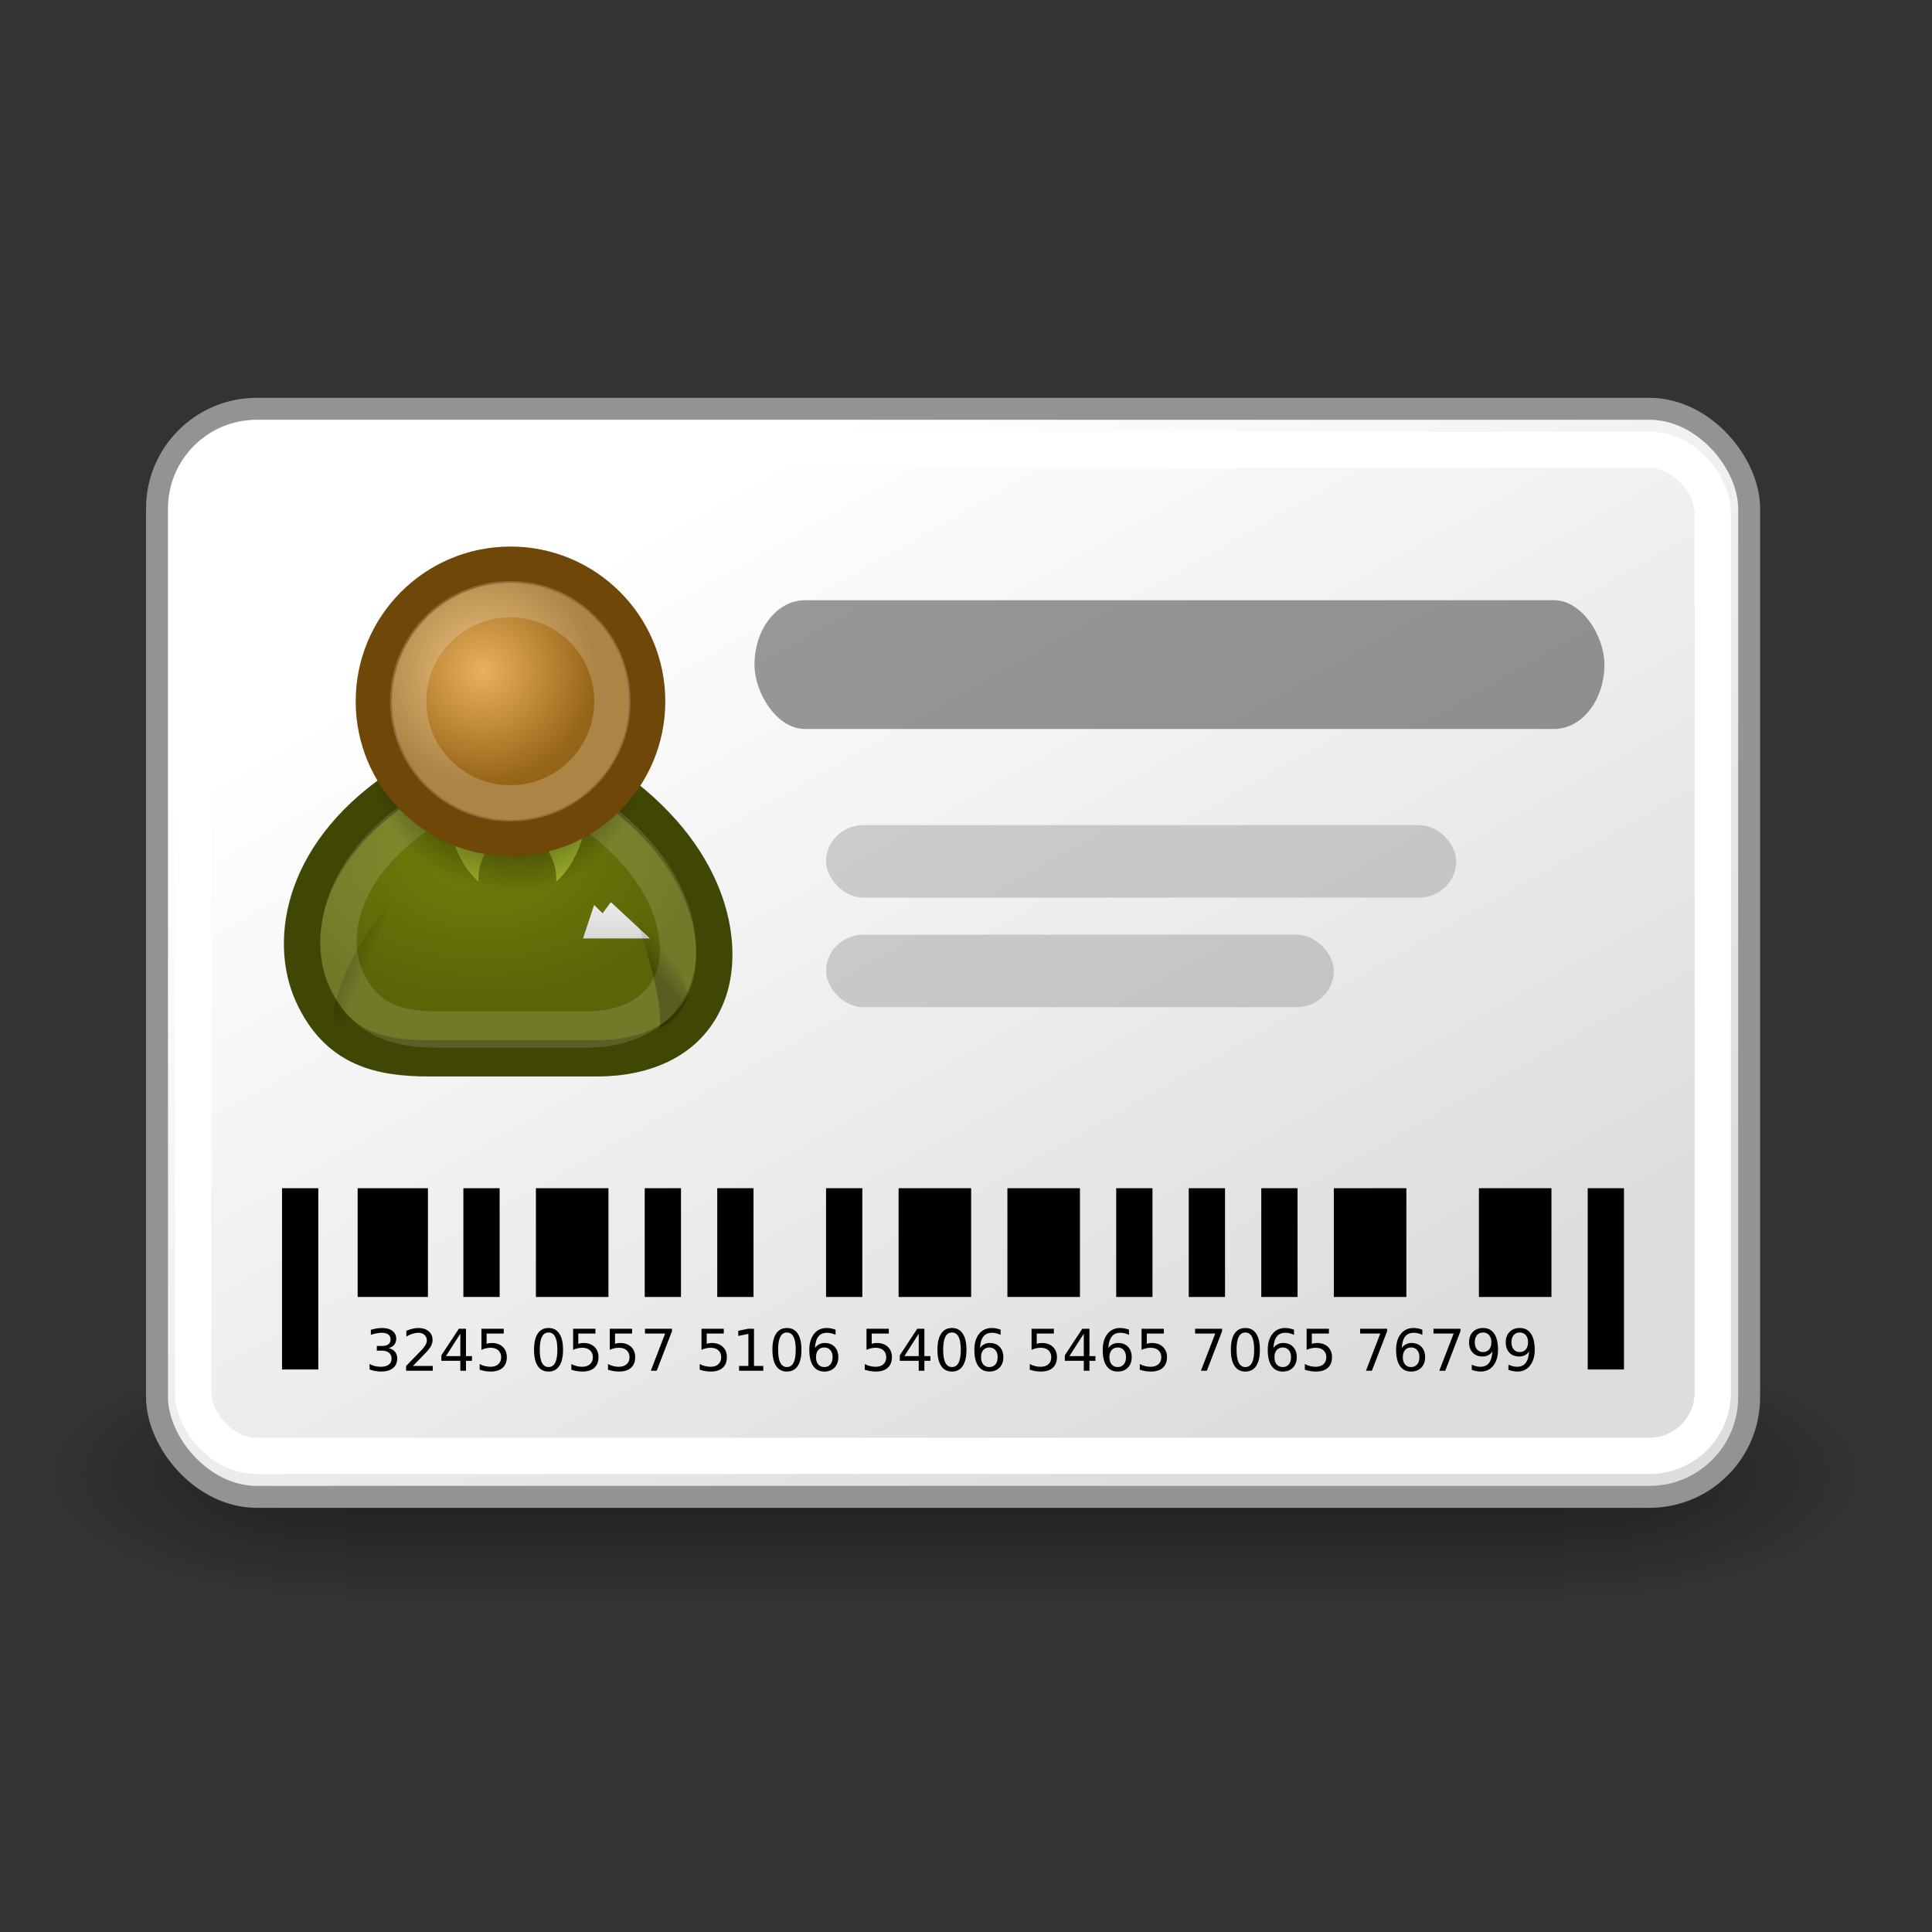 <?xml version="1.0" encoding="UTF-8"?>
<svg xmlns="http://www.w3.org/2000/svg" xmlns:xlink="http://www.w3.org/1999/xlink" contentScriptType="text/ecmascript" width="88" baseProfile="tiny" zoomAndPan="magnify" contentStyleType="text/css" viewBox="0 0 88 88" height="88" preserveAspectRatio="xMidYMid meet" version="1.0">
    <rect x="0" y="0" width="88" height="88" fill="#333333" stroke="none"/>
    <defs>
        <radialGradient gradientTransform="matrix(1,0,0,0.265,-2.302846e-16,28.01)" gradientUnits="userSpaceOnUse" xlink:type="simple" r="18.375" xlink:actuate="onLoad" cx="25.75" cy="38.125" xlink:show="other" fx="25.75" fy="38.125">
            <stop stop-opacity="1" stop-color="#000000" offset="0"/>
            <stop stop-opacity="0" stop-color="#000000" offset="1"/>
        </radialGradient>
        <linearGradient x1="22.687" gradientTransform="matrix(-0.978,0.21,0.21,0.978,61.568,-4.448)" y1="36.39" x2="21.408" gradientUnits="userSpaceOnUse" y2="35.74" xlink:type="simple" xlink:actuate="onLoad" id="linearGradient6958" xlink:show="other">
            <stop stop-opacity="1" stop-color="#000000" offset="0"/>
            <stop stop-opacity="0" stop-color="#000000" offset="1"/>
        </linearGradient>
        <linearGradient x1="20.662" gradientTransform="matrix(0.983,0.182,-0.182,0.983,12.69,-3.155)" y1="35.818" x2="22.627" gradientUnits="userSpaceOnUse" y2="36.218" xlink:type="simple" xlink:actuate="onLoad" id="linearGradient6956" xlink:show="other">
            <stop stop-opacity="1" stop-color="#000000" offset="0"/>
            <stop stop-opacity="0" stop-color="#000000" offset="1"/>
        </linearGradient>
        <linearGradient x1="30.936" gradientTransform="translate(7.344,-0.33)" y1="29.553" x2="30.936" gradientUnits="userSpaceOnUse" y2="35.803" xlink:type="simple" xlink:actuate="onLoad" id="linearGradient6954" xlink:show="other">
            <stop stop-opacity="1" stop-color="#ffffff" offset="0"/>
            <stop stop-opacity="1" stop-color="#c9c9c9" offset="1"/>
        </linearGradient>
        <radialGradient gradientTransform="matrix(0.788,0,0,0.788,6.221,3.618)" id="radialGradient6952" gradientUnits="userSpaceOnUse" xlink:show="other" xlink:type="simple" r="9.162" cx="29.345" fx="29.345" cy="17.064" fy="17.064" xlink:actuate="onLoad">
            <stop stop-opacity="1" stop-color="#e9b15e" offset="0"/>
            <stop stop-opacity="1" stop-color="#966416" offset="1"/>
        </radialGradient>
        <radialGradient gradientUnits="userSpaceOnUse" xlink:type="simple" r="8.662" xlink:actuate="onLoad" cx="31.113" id="radialGradient6950" cy="19.009" xlink:show="other" fx="31.113" fy="19.009">
            <stop stop-opacity="1" stop-color="#000000" offset="0"/>
            <stop stop-opacity="0" stop-color="#000000" offset="1"/>
        </radialGradient>
        <radialGradient gradientTransform="matrix(1,0,0,0.682,19.762,14.904)" id="radialGradient6948" gradientUnits="userSpaceOnUse" xlink:show="other" xlink:type="simple" r="13.565" cx="16.215" fx="16.215" cy="19.836" fy="19.836" xlink:actuate="onLoad">
            <stop stop-opacity="1" stop-color="#727e0a" offset="0"/>
            <stop stop-opacity="1" stop-color="#5b6508" offset="1"/>
        </radialGradient>
        <linearGradient x1="16.25" gradientTransform="matrix(1.108,0,0,1,-1.878,-0.5)" y1="12.25" x2="31.5" gradientUnits="userSpaceOnUse" y2="36.625" xlink:type="simple" xlink:actuate="onLoad" id="linearGradient6738" xlink:show="other">
            <stop stop-opacity="1" stop-color="#ffffff" offset="0"/>
            <stop stop-opacity="1" stop-color="#dddddd" offset="1"/>
        </linearGradient>
        <linearGradient xlink:type="simple" xlink:actuate="onLoad" xlink:show="other">
            <stop stop-opacity="1" stop-color="#ffffff" offset="0"/>
            <stop stop-opacity="1" stop-color="#dddddd" offset="1"/>
        </linearGradient>
        <linearGradient xlink:type="simple" xlink:actuate="onLoad" xlink:show="other">
            <stop stop-opacity="1" stop-color="#000000" offset="0"/>
            <stop stop-opacity="0" stop-color="#000000" offset="1"/>
        </linearGradient>
        <linearGradient xlink:type="simple" xlink:actuate="onLoad" xlink:show="other">
            <stop stop-opacity="1" stop-color="#ffffff" offset="0"/>
            <stop stop-opacity="1" stop-color="#c9c9c9" offset="1"/>
        </linearGradient>
        <linearGradient xlink:type="simple" xlink:actuate="onLoad" xlink:show="other">
            <stop stop-opacity="1" stop-color="#e9b15e" offset="0"/>
            <stop stop-opacity="1" stop-color="#966416" offset="1"/>
        </linearGradient>
        <linearGradient xlink:type="simple" xlink:actuate="onLoad" xlink:show="other">
            <stop stop-opacity="1" stop-color="#000000" offset="0"/>
            <stop stop-opacity="0" stop-color="#000000" offset="1"/>
        </linearGradient>
        <linearGradient xlink:type="simple" xlink:actuate="onLoad" xlink:show="other">
            <stop stop-opacity="1" stop-color="#727e0a" offset="0"/>
            <stop stop-opacity="1" stop-color="#5b6508" offset="1"/>
        </linearGradient>
        <linearGradient xlink:type="simple" xlink:actuate="onLoad" xlink:show="other">
            <stop stop-opacity="1" stop-color="#000000" offset="0"/>
            <stop stop-opacity="0" stop-color="#000000" offset="1"/>
        </linearGradient>
        <linearGradient xlink:type="simple" xlink:actuate="onLoad" xlink:show="other">
            <stop stop-opacity="1" stop-color="#ffffff" offset="0"/>
            <stop stop-opacity="0.891" stop-color="#fff520" offset="0.5"/>
            <stop stop-opacity="0" stop-color="#fff300" offset="1"/>
        </linearGradient>
        <linearGradient x1="302.857" gradientTransform="matrix(2.774,0,0,1.97,-1892.179,-872.885)" y1="366.648" x2="302.857" gradientUnits="userSpaceOnUse" y2="609.505" xlink:type="simple" xlink:actuate="onLoad" id="linearGradient5027" xlink:show="other">
            <stop stop-opacity="0" stop-color="#000000" offset="0"/>
            <stop stop-opacity="1" stop-color="#000000" offset="0.5"/>
            <stop stop-opacity="0" stop-color="#000000" offset="1"/>
        </linearGradient>
        <linearGradient xlink:type="simple" xlink:actuate="onLoad" xlink:show="other">
            <stop stop-opacity="0" stop-color="#000000" offset="0"/>
            <stop stop-opacity="1" stop-color="#000000" offset="0.5"/>
            <stop stop-opacity="0" stop-color="#000000" offset="1"/>
        </linearGradient>
        <radialGradient gradientTransform="matrix(2.774,0,0,1.97,-1891.633,-872.885)" id="radialGradient5029" gradientUnits="userSpaceOnUse" xlink:show="other" xlink:type="simple" r="117.143" cx="605.714" fx="605.714" cy="486.648" fy="486.648" xlink:actuate="onLoad">
            <stop stop-opacity="1" stop-color="#000000" offset="0"/>
            <stop stop-opacity="0" stop-color="#000000" offset="1"/>
        </radialGradient>
        <linearGradient xlink:type="simple" xlink:actuate="onLoad" xlink:show="other">
            <stop stop-opacity="1" stop-color="#000000" offset="0"/>
            <stop stop-opacity="0" stop-color="#000000" offset="1"/>
        </linearGradient>
        <radialGradient gradientTransform="matrix(-2.774,0,0,1.97,112.762,-872.885)" id="radialGradient5031" gradientUnits="userSpaceOnUse" xlink:show="other" xlink:type="simple" r="117.143" cx="605.714" fx="605.714" cy="486.648" fy="486.648" xlink:actuate="onLoad">
            <stop stop-opacity="1" stop-color="#000000" offset="0"/>
            <stop stop-opacity="0" stop-color="#000000" offset="1"/>
        </radialGradient>
    </defs>
    <g transform="matrix(1.652,0,0,1.652,2.934,4.578)">
        <g transform="matrix(2.495993e-2,0,0,1.485743e-2,46.772,36.609)" display="inline">
            <rect fill-opacity="0.402" display="inline" stroke="none" visibility="visible" stroke-linecap="round" width="1339.633" stroke-miterlimit="4" stroke-opacity="1" fill="url(#linearGradient5027)" stroke-dasharray="none" stroke-width="1" color="#000000" height="478.357" x="-1559.252" stroke-linejoin="miter" y="-150.697" stroke-dashoffset="0" fill-rule="nonzero"/>
            <path fill-opacity="0.402" display="inline" stroke="none" d="M -219.619 -150.68 C -219.619 -150.68 -219.619 327.65 -219.619 327.65 C -76.745 328.551 125.781 220.481 125.781 88.454 C 125.781 -43.572 -33.655 -150.68 -219.619 -150.68 z " visibility="visible" stroke-linecap="round" stroke-miterlimit="4" stroke-opacity="1" fill="url(#radialGradient5029)" stroke-dasharray="none" stroke-width="1" color="#000000" stroke-linejoin="miter" stroke-dashoffset="0" fill-rule="nonzero"/>
            <path fill-opacity="0.402" display="inline" stroke="none" d="M -1559.252 -150.68 C -1559.252 -150.68 -1559.252 327.65 -1559.252 327.65 C -1702.126 328.551 -1904.652 220.481 -1904.652 88.454 C -1904.652 -43.572 -1745.216 -150.68 -1559.252 -150.68 z " visibility="visible" stroke-linecap="round" stroke-miterlimit="4" stroke-opacity="1" fill="url(#radialGradient5031)" stroke-dasharray="none" stroke-width="1" color="#000000" stroke-linejoin="miter" stroke-dashoffset="0" fill-rule="nonzero"/>
        </g>
        <rect fill-opacity="1" display="inline" stroke="#939393" visibility="visible" stroke-linecap="butt" width="43.898" stroke-miterlimit="4" stroke-opacity="1" fill="url(#linearGradient6738)" stroke-dasharray="none" stroke-width="0.605" color="#000000" height="30" x="2.553" stroke-linejoin="miter" rx="2.75" y="8.5" ry="2.75" stroke-dashoffset="0" fill-rule="evenodd"/>
        <rect fill-opacity="1" display="inline" stroke="#ffffff" visibility="visible" stroke-linecap="butt" width="41.901" stroke-miterlimit="4" stroke-opacity="1" fill="none" stroke-dasharray="none" stroke-width="1" color="#000000" height="27.741" x="3.548" stroke-linejoin="miter" rx="1.75" y="9.629" ry="1.75" stroke-dashoffset="0" fill-rule="evenodd"/>
        <g transform="matrix(0.435,0,0,0.435,-4.122,8.441)">
            <path fill-opacity="1" display="inline" stroke="#404604" d="M 32.623 41.306 L 43.23 41.306 C 46.235 41.306 49.211 40.204 50.301 37.064 C 51.337 34.081 50.478 28.402 43.76 23.805 L 31.209 23.805 C 24.492 28.048 23.652 33.85 25.199 37.241 C 26.774 40.694 29.442 41.306 32.623 41.306 z " visibility="visible" stroke-linecap="round" stroke-miterlimit="4" stroke-opacity="1" fill="url(#radialGradient6948)" stroke-dasharray="none" stroke-width="2.3px" color="#000000" stroke-linejoin="round" stroke-dashoffset="0" fill-rule="evenodd"/>
            <path fill-opacity="1" display="inline" stroke="none" d="M 37.695 26.457 C 37.695 26.457 35.543 28.117 35.729 30.118 C 33.687 28.317 33.629 24.866 33.629 24.866 L 37.695 26.457 z " visibility="visible" stroke-linecap="round" stroke-miterlimit="4" stroke-opacity="1" fill="#9db029" stroke-dasharray="none" stroke-width="1px" color="#000000" stroke-linejoin="round" stroke-dashoffset="0" fill-rule="evenodd"/>
            <path fill-opacity="0.215" display="inline" stroke="#ffffff" d="M 33.211 39.483 L 42.508 39.483 C 44.887 39.483 47.242 38.61 48.106 36.124 C 48.925 33.763 48.02 29.268 42.703 25.629 L 32.317 25.629 C 27 28.988 26.11 33.581 27.334 36.264 C 28.581 38.998 30.692 39.483 33.211 39.483 z " visibility="visible" stroke-linecap="round" stroke-miterlimit="4" stroke-opacity="0.138" fill="none" stroke-dasharray="none" stroke-width="2.3px" color="#000000" stroke-linejoin="round" stroke-dashoffset="0" fill-rule="evenodd"/>
            <path fill-opacity="1" display="inline" stroke="none" d="M 38.673 26.457 C 38.673 26.457 40.824 28.117 40.639 30.118 C 42.68 28.317 42.739 24.866 42.739 24.866 L 38.673 26.457 z " visibility="visible" stroke-linecap="round" stroke-miterlimit="4" stroke-opacity="1" fill="#9db029" stroke-dasharray="none" stroke-width="1px" color="#000000" stroke-linejoin="round" stroke-dashoffset="0" fill-rule="evenodd"/>
            <path fill-opacity="1" display="inline" stroke="none" d="M 39.775 19.009 C 39.775 23.793 35.897 27.671 31.113 27.671 C 26.329 27.671 22.451 23.793 22.451 19.009 C 22.451 14.225 26.329 10.347 31.113 10.347 C 35.897 10.347 39.775 14.225 39.775 19.009 z " visibility="visible" stroke-linecap="round" transform="translate(6.512,3.17)" stroke-miterlimit="4" stroke-opacity="1" fill="url(#radialGradient6950)" stroke-dasharray="none" stroke-width="1px" color="#000000" stroke-linejoin="round" stroke-dashoffset="0" fill-rule="evenodd"/>
            <path fill-opacity="1" display="inline" stroke="#6f4709" d="M 39.775 19.009 C 39.775 23.793 35.897 27.671 31.113 27.671 C 26.329 27.671 22.451 23.793 22.451 19.009 C 22.451 14.225 26.329 10.347 31.113 10.347 C 35.897 10.347 39.775 14.225 39.775 19.009 z " visibility="visible" stroke-linecap="round" transform="translate(6.637,-0.33)" stroke-miterlimit="4" stroke-opacity="1" fill="url(#radialGradient6952)" stroke-dasharray="none" stroke-width="2.3px" color="#000000" stroke-linejoin="round" stroke-dashoffset="0" fill-rule="evenodd"/>
            <path fill-opacity="0.127" display="inline" stroke="#ffffff" d="M 39.775 19.009 C 39.775 23.793 35.897 27.671 31.113 27.671 C 26.329 27.671 22.451 23.793 22.451 19.009 C 22.451 14.225 26.329 10.347 31.113 10.347 C 35.897 10.347 39.775 14.225 39.775 19.009 z " visibility="visible" stroke-linecap="round" transform="matrix(0.747,0,0,0.747,14.497,4.472)" stroke-miterlimit="4" stroke-opacity="0.204" fill="none" stroke-dasharray="none" stroke-width="3.077px" color="#000000" stroke-linejoin="round" stroke-dashoffset="0" fill-rule="evenodd"/>
            <path fill-opacity="1" display="inline" stroke="none" d="M 42.346 33.705 L 46.589 33.705 L 44.114 31.407 L 43.584 32.114 L 43.053 31.584 L 42.346 33.705 z " visibility="visible" stroke-linecap="round" stroke-miterlimit="4" stroke-opacity="1" fill="url(#linearGradient6954)" stroke-dasharray="none" stroke-width="1px" color="#000000" stroke-linejoin="round" stroke-dashoffset="0" fill-rule="evenodd"/>
            <path fill-opacity="0.228" display="inline" stroke="none" d="M 28.31 40.272 C 27.063 39.727 26.504 38.414 26.504 38.414 C 27.346 34.345 30.224 31.368 30.224 31.368 C 30.224 31.368 27.945 37.779 28.31 40.272 z " visibility="visible" stroke-linecap="round" stroke-miterlimit="4" stroke-opacity="1" fill="url(#linearGradient6956)" stroke-dasharray="none" stroke-width="1px" color="#000000" stroke-linejoin="round" stroke-dashoffset="0" fill-rule="evenodd"/>
            <path fill-opacity="0.228" display="inline" stroke="none" d="M 47.216 39.414 C 48.447 38.833 49.02 37.411 49.02 37.411 C 48.061 33.368 45.044 30.569 45.044 30.569 C 45.044 30.569 47.509 36.911 47.216 39.414 z " visibility="visible" stroke-linecap="round" stroke-miterlimit="4" stroke-opacity="1" fill="url(#linearGradient6958)" stroke-dasharray="none" stroke-width="1px" color="#000000" stroke-linejoin="round" stroke-dashoffset="0" fill-rule="evenodd"/>
        </g>
        <rect fill-opacity="0.398" display="inline" stroke="none" visibility="visible" stroke-linecap="butt" width="17.375" stroke-miterlimit="4" stroke-opacity="1" fill="#8d8d8d" stroke-dasharray="none" stroke-width="1" color="#000000" height="2" x="21" stroke-linejoin="miter" rx="1.031" y="19.978" ry="1.031" stroke-dashoffset="0" fill-rule="evenodd"/>
        <rect fill-opacity="0.398" display="inline" stroke="none" visibility="visible" stroke-linecap="butt" width="14" stroke-miterlimit="4" stroke-opacity="1" fill="#8d8d8d" stroke-dasharray="none" stroke-width="1" color="#000000" height="2" x="21" stroke-linejoin="miter" rx="1.031" y="23" ry="1.031" stroke-dashoffset="0" fill-rule="evenodd"/>
        <g fill-opacity="0.485" transform="matrix(1,0,0,0.833,0,5)" stroke-opacity="0.485">
            <rect fill-opacity="1" display="inline" stroke="none" visibility="visible" stroke-linecap="butt" width="1" stroke-miterlimit="4" stroke-opacity="1" fill="#000000" stroke-dasharray="none" stroke-width="1" color="#000000" height="6" x="6" stroke-linejoin="miter" rx="0" y="30" ry="0" stroke-dashoffset="0" fill-rule="evenodd"/>
            <rect fill-opacity="1" display="inline" stroke="none" visibility="visible" stroke-linecap="butt" width="1.938" stroke-miterlimit="4" stroke-opacity="1" fill="#000000" stroke-dasharray="none" stroke-width="1" color="#000000" height="3.6" x="8.085" stroke-linejoin="miter" rx="0" y="30" ry="0" stroke-dashoffset="0" fill-rule="evenodd"/>
            <rect fill-opacity="1" display="inline" stroke="none" visibility="visible" stroke-linecap="butt" width="1" stroke-miterlimit="4" stroke-opacity="1" fill="#000000" stroke-dasharray="none" stroke-width="1" color="#000000" height="3.6" x="11" stroke-linejoin="miter" y="30" stroke-dashoffset="0" fill-rule="evenodd"/>
            <rect fill-opacity="1" display="inline" stroke="none" visibility="visible" stroke-linecap="butt" width="2" stroke-miterlimit="4" stroke-opacity="1" fill="#000000" stroke-dasharray="none" stroke-width="1" color="#000000" height="3.6" x="13" stroke-linejoin="miter" y="30" stroke-dashoffset="0" fill-rule="evenodd"/>
            <rect fill-opacity="1" display="inline" stroke="none" visibility="visible" stroke-linecap="butt" width="1" stroke-miterlimit="4" stroke-opacity="1" fill="#000000" stroke-dasharray="none" stroke-width="1" color="#000000" height="3.6" x="16" stroke-linejoin="miter" y="30" stroke-dashoffset="0" fill-rule="evenodd"/>
            <rect fill-opacity="1" display="inline" stroke="none" visibility="visible" stroke-linecap="butt" width="1" stroke-miterlimit="4" stroke-opacity="1" fill="#000000" stroke-dasharray="none" stroke-width="1" color="#000000" height="3.6" x="18" stroke-linejoin="miter" y="30" stroke-dashoffset="0" fill-rule="evenodd"/>
            <rect fill-opacity="1" display="inline" stroke="none" visibility="visible" stroke-linecap="butt" width="1" stroke-miterlimit="4" stroke-opacity="1" fill="#000000" stroke-dasharray="none" stroke-width="1" color="#000000" height="3.6" x="21" stroke-linejoin="miter" y="30" stroke-dashoffset="0" fill-rule="evenodd"/>
            <rect fill-opacity="1" display="inline" stroke="none" visibility="visible" stroke-linecap="butt" width="2" stroke-miterlimit="4" stroke-opacity="1" fill="#000000" stroke-dasharray="none" stroke-width="1" color="#000000" height="3.6" x="23" stroke-linejoin="miter" y="30" stroke-dashoffset="0" fill-rule="evenodd"/>
            <rect fill-opacity="1" display="inline" stroke="none" visibility="visible" stroke-linecap="butt" width="2" stroke-miterlimit="4" stroke-opacity="1" fill="#000000" stroke-dasharray="none" stroke-width="1" color="#000000" height="3.6" x="26" stroke-linejoin="miter" y="30" stroke-dashoffset="0" fill-rule="evenodd"/>
            <rect fill-opacity="1" display="inline" stroke="none" visibility="visible" stroke-linecap="butt" width="1" stroke-miterlimit="4" stroke-opacity="1" fill="#000000" stroke-dasharray="none" stroke-width="1" color="#000000" height="3.6" x="29" stroke-linejoin="miter" y="30" stroke-dashoffset="0" fill-rule="evenodd"/>
            <rect fill-opacity="1" display="inline" stroke="none" visibility="visible" stroke-linecap="butt" width="1" stroke-miterlimit="4" stroke-opacity="1" fill="#000000" stroke-dasharray="none" stroke-width="1" color="#000000" height="3.6" x="31" stroke-linejoin="miter" y="30" stroke-dashoffset="0" fill-rule="evenodd"/>
            <rect fill-opacity="1" display="inline" stroke="none" visibility="visible" stroke-linecap="butt" width="1" stroke-miterlimit="4" stroke-opacity="1" fill="#000000" stroke-dasharray="none" stroke-width="1" color="#000000" height="3.6" x="33" stroke-linejoin="miter" y="30" stroke-dashoffset="0" fill-rule="evenodd"/>
            <rect fill-opacity="1" display="inline" stroke="none" visibility="visible" stroke-linecap="butt" width="2" stroke-miterlimit="4" stroke-opacity="1" fill="#000000" stroke-dasharray="none" stroke-width="1" color="#000000" height="3.6" x="35" stroke-linejoin="miter" y="30" stroke-dashoffset="0" fill-rule="evenodd"/>
            <rect fill-opacity="1" display="inline" stroke="none" visibility="visible" stroke-linecap="butt" width="2" stroke-miterlimit="4" stroke-opacity="1" fill="#000000" stroke-dasharray="none" stroke-width="1" color="#000000" height="3.6" x="39" stroke-linejoin="miter" y="30" stroke-dashoffset="0" fill-rule="evenodd"/>
            <rect fill-opacity="1" display="inline" stroke="none" visibility="visible" stroke-linecap="butt" width="1" stroke-miterlimit="4" stroke-opacity="1" fill="#000000" stroke-dasharray="none" stroke-width="1" color="#000000" height="6" x="42" stroke-linejoin="miter" y="30" stroke-dashoffset="0" fill-rule="evenodd"/>
        </g>
        <path text-anchor="start" fill-opacity="1" stroke="none" d="M 8.937 34.398 C 9.012 34.414 9.071 34.448 9.113 34.498 C 9.155 34.549 9.176 34.611 9.176 34.686 C 9.176 34.8 9.137 34.889 9.058 34.951 C 8.98 35.014 8.868 35.045 8.723 35.045 C 8.675 35.045 8.625 35.04 8.573 35.03 C 8.522 35.021 8.469 35.007 8.414 34.988 L 8.414 34.836 C 8.457 34.862 8.505 34.881 8.557 34.894 C 8.608 34.907 8.662 34.913 8.719 34.913 C 8.817 34.913 8.892 34.894 8.943 34.855 C 8.995 34.816 9.02 34.76 9.02 34.686 C 9.02 34.618 8.996 34.564 8.948 34.526 C 8.901 34.487 8.834 34.468 8.749 34.468 L 8.614 34.468 L 8.614 34.339 L 8.755 34.339 C 8.832 34.339 8.891 34.324 8.932 34.294 C 8.973 34.262 8.993 34.218 8.993 34.16 C 8.993 34.101 8.972 34.055 8.93 34.024 C 8.888 33.992 8.828 33.976 8.749 33.976 C 8.706 33.976 8.66 33.98 8.611 33.99 C 8.562 33.999 8.508 34.013 8.449 34.033 L 8.449 33.893 C 8.508 33.877 8.564 33.864 8.616 33.856 C 8.668 33.848 8.717 33.844 8.763 33.844 C 8.882 33.844 8.976 33.871 9.045 33.925 C 9.115 33.979 9.149 34.052 9.149 34.144 C 9.149 34.208 9.131 34.262 9.094 34.307 C 9.057 34.351 9.005 34.381 8.937 34.398 M 9.609 34.891 L 10.156 34.891 L 10.156 35.022 L 9.421 35.022 L 9.421 34.891 C 9.48 34.829 9.561 34.747 9.663 34.643 C 9.766 34.539 9.831 34.472 9.857 34.442 C 9.907 34.386 9.942 34.338 9.962 34.3 C 9.982 34.26 9.992 34.222 9.992 34.184 C 9.992 34.123 9.97 34.073 9.927 34.034 C 9.884 33.995 9.828 33.976 9.759 33.976 C 9.71 33.976 9.658 33.984 9.603 34.001 C 9.549 34.018 9.49 34.044 9.428 34.079 L 9.428 33.921 C 9.491 33.895 9.55 33.876 9.605 33.863 C 9.66 33.85 9.71 33.844 9.756 33.844 C 9.876 33.844 9.971 33.874 10.043 33.934 C 10.114 33.994 10.15 34.074 10.15 34.174 C 10.15 34.222 10.14 34.267 10.122 34.31 C 10.105 34.352 10.072 34.402 10.025 34.46 C 10.013 34.475 9.971 34.519 9.902 34.591 C 9.833 34.662 9.735 34.762 9.609 34.891 M 10.916 34.001 L 10.52 34.619 L 10.916 34.619 L 10.916 34.001 M 10.875 33.865 L 11.072 33.865 L 11.072 34.619 L 11.237 34.619 L 11.237 34.749 L 11.072 34.749 L 11.072 35.022 L 10.916 35.022 L 10.916 34.749 L 10.393 34.749 L 10.393 34.598 L 10.875 33.865 M 11.498 33.865 L 12.113 33.865 L 12.113 33.997 L 11.641 33.997 L 11.641 34.28 C 11.664 34.273 11.687 34.267 11.71 34.263 C 11.732 34.259 11.755 34.257 11.778 34.257 C 11.907 34.257 12.01 34.292 12.085 34.363 C 12.161 34.434 12.198 34.53 12.198 34.651 C 12.198 34.776 12.159 34.873 12.082 34.942 C 12.004 35.011 11.895 35.045 11.754 35.045 C 11.705 35.045 11.656 35.041 11.605 35.033 C 11.555 35.024 11.503 35.012 11.449 34.995 L 11.449 34.838 C 11.496 34.863 11.544 34.882 11.593 34.894 C 11.643 34.907 11.696 34.913 11.751 34.913 C 11.84 34.913 11.911 34.89 11.963 34.843 C 12.016 34.795 12.042 34.732 12.042 34.651 C 12.042 34.57 12.016 34.507 11.963 34.459 C 11.911 34.412 11.84 34.389 11.751 34.389 C 11.709 34.389 11.667 34.394 11.625 34.403 C 11.584 34.412 11.541 34.427 11.498 34.446 L 11.498 33.865 M 13.348 33.968 C 13.268 33.968 13.207 34.008 13.166 34.087 C 13.126 34.166 13.106 34.285 13.106 34.445 C 13.106 34.603 13.126 34.723 13.166 34.802 C 13.207 34.881 13.268 34.921 13.348 34.921 C 13.429 34.921 13.49 34.881 13.53 34.802 C 13.571 34.723 13.592 34.603 13.592 34.445 C 13.592 34.285 13.571 34.166 13.53 34.087 C 13.49 34.008 13.429 33.968 13.348 33.968 M 13.348 33.844 C 13.478 33.844 13.577 33.895 13.645 33.998 C 13.714 34.1 13.748 34.249 13.748 34.445 C 13.748 34.64 13.714 34.789 13.645 34.891 C 13.577 34.994 13.478 35.045 13.348 35.045 C 13.218 35.045 13.119 34.994 13.05 34.891 C 12.982 34.789 12.948 34.64 12.948 34.445 C 12.948 34.249 12.982 34.1 13.05 33.998 C 13.119 33.895 13.218 33.844 13.348 33.844 M 14.026 33.865 L 14.641 33.865 L 14.641 33.997 L 14.169 33.997 L 14.169 34.28 C 14.192 34.273 14.215 34.267 14.238 34.263 C 14.26 34.259 14.283 34.257 14.306 34.257 C 14.435 34.257 14.538 34.292 14.613 34.363 C 14.688 34.434 14.726 34.53 14.726 34.651 C 14.726 34.776 14.687 34.873 14.61 34.942 C 14.532 35.011 14.423 35.045 14.282 35.045 C 14.233 35.045 14.184 35.041 14.133 35.033 C 14.083 35.024 14.031 35.012 13.977 34.995 L 13.977 34.838 C 14.024 34.863 14.072 34.882 14.121 34.894 C 14.171 34.907 14.223 34.913 14.279 34.913 C 14.368 34.913 14.439 34.89 14.491 34.843 C 14.543 34.795 14.57 34.732 14.57 34.651 C 14.57 34.57 14.543 34.507 14.491 34.459 C 14.439 34.412 14.368 34.389 14.279 34.389 C 14.237 34.389 14.195 34.394 14.153 34.403 C 14.112 34.412 14.069 34.427 14.026 34.446 L 14.026 33.865 M 15.037 33.865 L 15.652 33.865 L 15.652 33.997 L 15.181 33.997 L 15.181 34.28 C 15.203 34.273 15.226 34.267 15.249 34.263 C 15.272 34.259 15.294 34.257 15.317 34.257 C 15.446 34.257 15.549 34.292 15.624 34.363 C 15.7 34.434 15.737 34.53 15.737 34.651 C 15.737 34.776 15.699 34.873 15.621 34.942 C 15.544 35.011 15.434 35.045 15.293 35.045 C 15.244 35.045 15.195 35.041 15.144 35.033 C 15.094 35.024 15.042 35.012 14.988 34.995 L 14.988 34.838 C 15.035 34.863 15.083 34.882 15.133 34.894 C 15.182 34.907 15.235 34.913 15.29 34.913 C 15.379 34.913 15.45 34.89 15.502 34.843 C 15.555 34.795 15.581 34.732 15.581 34.651 C 15.581 34.57 15.555 34.507 15.502 34.459 C 15.45 34.412 15.379 34.389 15.29 34.389 C 15.248 34.389 15.206 34.394 15.164 34.403 C 15.123 34.412 15.081 34.427 15.037 34.446 L 15.037 33.865 M 16.007 33.865 L 16.752 33.865 L 16.752 33.931 L 16.331 35.022 L 16.168 35.022 L 16.563 33.997 L 16.007 33.997 L 16.007 33.865 M 17.565 33.865 L 18.18 33.865 L 18.18 33.997 L 17.709 33.997 L 17.709 34.28 C 17.731 34.273 17.754 34.267 17.777 34.263 C 17.8 34.259 17.822 34.257 17.845 34.257 C 17.974 34.257 18.077 34.292 18.152 34.363 C 18.228 34.434 18.265 34.53 18.265 34.651 C 18.265 34.776 18.227 34.873 18.149 34.942 C 18.072 35.011 17.962 35.045 17.821 35.045 C 17.772 35.045 17.723 35.041 17.672 35.033 C 17.622 35.024 17.57 35.012 17.516 34.995 L 17.516 34.838 C 17.563 34.863 17.611 34.882 17.661 34.894 C 17.71 34.907 17.763 34.913 17.818 34.913 C 17.907 34.913 17.978 34.89 18.03 34.843 C 18.083 34.795 18.109 34.732 18.109 34.651 C 18.109 34.57 18.083 34.507 18.03 34.459 C 17.978 34.412 17.907 34.389 17.818 34.389 C 17.776 34.389 17.734 34.394 17.692 34.403 C 17.651 34.412 17.609 34.427 17.565 34.446 L 17.565 33.865 M 18.602 34.891 L 18.858 34.891 L 18.858 34.007 L 18.579 34.063 L 18.579 33.921 L 18.856 33.865 L 19.013 33.865 L 19.013 34.891 L 19.269 34.891 L 19.269 35.022 L 18.602 35.022 L 18.602 34.891 M 19.921 33.968 C 19.84 33.968 19.78 34.008 19.739 34.087 C 19.698 34.166 19.678 34.285 19.678 34.445 C 19.678 34.603 19.698 34.723 19.739 34.802 C 19.78 34.881 19.84 34.921 19.921 34.921 C 20.002 34.921 20.063 34.881 20.103 34.802 C 20.144 34.723 20.164 34.603 20.164 34.445 C 20.164 34.285 20.144 34.166 20.103 34.087 C 20.063 34.008 20.002 33.968 19.921 33.968 M 19.921 33.844 C 20.051 33.844 20.15 33.895 20.218 33.998 C 20.287 34.1 20.321 34.249 20.321 34.445 C 20.321 34.64 20.287 34.789 20.218 34.891 C 20.15 34.994 20.051 35.045 19.921 35.045 C 19.791 35.045 19.692 34.994 19.623 34.891 C 19.555 34.789 19.521 34.64 19.521 34.445 C 19.521 34.249 19.555 34.1 19.623 33.998 C 19.692 33.895 19.791 33.844 19.921 33.844 M 20.952 34.381 C 20.881 34.381 20.825 34.405 20.784 34.453 C 20.743 34.501 20.723 34.567 20.723 34.651 C 20.723 34.734 20.743 34.8 20.784 34.849 C 20.825 34.897 20.881 34.921 20.952 34.921 C 21.022 34.921 21.077 34.897 21.118 34.849 C 21.16 34.8 21.18 34.734 21.18 34.651 C 21.18 34.567 21.16 34.501 21.118 34.453 C 21.077 34.405 21.022 34.381 20.952 34.381 M 21.262 33.89 L 21.262 34.033 C 21.223 34.014 21.183 34 21.143 33.99 C 21.103 33.98 21.064 33.976 21.024 33.976 C 20.921 33.976 20.842 34.01 20.787 34.08 C 20.733 34.15 20.702 34.256 20.694 34.397 C 20.725 34.352 20.763 34.317 20.809 34.294 C 20.855 34.269 20.906 34.257 20.961 34.257 C 21.077 34.257 21.169 34.292 21.236 34.363 C 21.304 34.434 21.338 34.53 21.338 34.651 C 21.338 34.77 21.303 34.865 21.232 34.937 C 21.162 35.009 21.068 35.045 20.952 35.045 C 20.818 35.045 20.715 34.994 20.644 34.891 C 20.574 34.789 20.538 34.64 20.538 34.445 C 20.538 34.262 20.582 34.116 20.668 34.007 C 20.755 33.898 20.872 33.844 21.018 33.844 C 21.058 33.844 21.097 33.848 21.137 33.855 C 21.177 33.863 21.219 33.875 21.262 33.89 M 22.115 33.865 L 22.73 33.865 L 22.73 33.997 L 22.259 33.997 L 22.259 34.28 C 22.282 34.273 22.304 34.267 22.327 34.263 C 22.35 34.259 22.373 34.257 22.395 34.257 C 22.525 34.257 22.627 34.292 22.703 34.363 C 22.778 34.434 22.816 34.53 22.816 34.651 C 22.816 34.776 22.777 34.873 22.699 34.942 C 22.622 35.011 22.513 35.045 22.371 35.045 C 22.323 35.045 22.273 35.041 22.222 35.033 C 22.172 35.024 22.12 35.012 22.067 34.995 L 22.067 34.838 C 22.113 34.863 22.161 34.882 22.211 34.894 C 22.26 34.907 22.313 34.913 22.368 34.913 C 22.458 34.913 22.529 34.89 22.581 34.843 C 22.633 34.795 22.659 34.732 22.659 34.651 C 22.659 34.57 22.633 34.507 22.581 34.459 C 22.529 34.412 22.458 34.389 22.368 34.389 C 22.326 34.389 22.285 34.394 22.243 34.403 C 22.201 34.412 22.159 34.427 22.115 34.446 L 22.115 33.865 M 23.555 34.001 L 23.16 34.619 L 23.555 34.619 L 23.555 34.001 M 23.514 33.865 L 23.711 33.865 L 23.711 34.619 L 23.877 34.619 L 23.877 34.749 L 23.711 34.749 L 23.711 35.022 L 23.555 35.022 L 23.555 34.749 L 23.033 34.749 L 23.033 34.598 L 23.514 33.865 M 24.471 33.968 C 24.391 33.968 24.33 34.008 24.289 34.087 C 24.249 34.166 24.229 34.285 24.229 34.445 C 24.229 34.603 24.249 34.723 24.289 34.802 C 24.33 34.881 24.391 34.921 24.471 34.921 C 24.552 34.921 24.613 34.881 24.654 34.802 C 24.694 34.723 24.715 34.603 24.715 34.445 C 24.715 34.285 24.694 34.166 24.654 34.087 C 24.613 34.008 24.552 33.968 24.471 33.968 M 24.471 33.844 C 24.601 33.844 24.7 33.895 24.768 33.998 C 24.837 34.1 24.871 34.249 24.871 34.445 C 24.871 34.64 24.837 34.789 24.768 34.891 C 24.7 34.994 24.601 35.045 24.471 35.045 C 24.342 35.045 24.242 34.994 24.174 34.891 C 24.105 34.789 24.071 34.64 24.071 34.445 C 24.071 34.249 24.105 34.1 24.174 33.998 C 24.242 33.895 24.342 33.844 24.471 33.844 M 25.502 34.381 C 25.432 34.381 25.376 34.405 25.334 34.453 C 25.294 34.501 25.273 34.567 25.273 34.651 C 25.273 34.734 25.294 34.8 25.334 34.849 C 25.376 34.897 25.432 34.921 25.502 34.921 C 25.572 34.921 25.628 34.897 25.669 34.849 C 25.71 34.8 25.731 34.734 25.731 34.651 C 25.731 34.567 25.71 34.501 25.669 34.453 C 25.628 34.405 25.572 34.381 25.502 34.381 M 25.813 33.89 L 25.813 34.033 C 25.774 34.014 25.734 34 25.693 33.99 C 25.654 33.98 25.614 33.976 25.575 33.976 C 25.471 33.976 25.392 34.01 25.337 34.08 C 25.283 34.15 25.252 34.256 25.244 34.397 C 25.275 34.352 25.313 34.317 25.359 34.294 C 25.405 34.269 25.456 34.257 25.511 34.257 C 25.627 34.257 25.719 34.292 25.786 34.363 C 25.854 34.434 25.888 34.53 25.888 34.651 C 25.888 34.77 25.853 34.865 25.783 34.937 C 25.712 35.009 25.619 35.045 25.502 35.045 C 25.368 35.045 25.266 34.994 25.195 34.891 C 25.124 34.789 25.089 34.64 25.089 34.445 C 25.089 34.262 25.132 34.116 25.219 34.007 C 25.306 33.898 25.422 33.844 25.569 33.844 C 25.608 33.844 25.647 33.848 25.687 33.855 C 25.728 33.863 25.769 33.875 25.813 33.89 M 26.666 33.865 L 27.281 33.865 L 27.281 33.997 L 26.809 33.997 L 26.809 34.28 C 26.832 34.273 26.855 34.267 26.878 34.263 C 26.9 34.259 26.923 34.257 26.946 34.257 C 27.075 34.257 27.177 34.292 27.253 34.363 C 27.328 34.434 27.366 34.53 27.366 34.651 C 27.366 34.776 27.327 34.873 27.25 34.942 C 27.172 35.011 27.063 35.045 26.922 35.045 C 26.873 35.045 26.823 35.041 26.773 35.033 C 26.723 35.024 26.671 35.012 26.617 34.995 L 26.617 34.838 C 26.663 34.863 26.712 34.882 26.761 34.894 C 26.811 34.907 26.863 34.913 26.919 34.913 C 27.008 34.913 27.079 34.89 27.131 34.843 C 27.183 34.795 27.209 34.732 27.209 34.651 C 27.209 34.57 27.183 34.507 27.131 34.459 C 27.079 34.412 27.008 34.389 26.919 34.389 C 26.877 34.389 26.835 34.394 26.793 34.403 C 26.752 34.412 26.709 34.427 26.666 34.446 L 26.666 33.865 M 28.106 34.001 L 27.71 34.619 L 28.106 34.619 L 28.106 34.001 M 28.065 33.865 L 28.262 33.865 L 28.262 34.619 L 28.427 34.619 L 28.427 34.749 L 28.262 34.749 L 28.262 35.022 L 28.106 35.022 L 28.106 34.749 L 27.583 34.749 L 27.583 34.598 L 28.065 33.865 M 29.041 34.381 C 28.971 34.381 28.915 34.405 28.874 34.453 C 28.833 34.501 28.812 34.567 28.812 34.651 C 28.812 34.734 28.833 34.8 28.874 34.849 C 28.915 34.897 28.971 34.921 29.041 34.921 C 29.111 34.921 29.167 34.897 29.208 34.849 C 29.249 34.8 29.27 34.734 29.27 34.651 C 29.27 34.567 29.249 34.501 29.208 34.453 C 29.167 34.405 29.111 34.381 29.041 34.381 M 29.352 33.89 L 29.352 34.033 C 29.313 34.014 29.273 34 29.233 33.99 C 29.193 33.98 29.153 33.976 29.114 33.976 C 29.011 33.976 28.931 34.01 28.877 34.08 C 28.822 34.15 28.791 34.256 28.784 34.397 C 28.814 34.352 28.852 34.317 28.898 34.294 C 28.944 34.269 28.995 34.257 29.05 34.257 C 29.167 34.257 29.258 34.292 29.326 34.363 C 29.393 34.434 29.427 34.53 29.427 34.651 C 29.427 34.77 29.392 34.865 29.322 34.937 C 29.251 35.009 29.158 35.045 29.041 35.045 C 28.907 35.045 28.805 34.994 28.734 34.891 C 28.663 34.789 28.628 34.64 28.628 34.445 C 28.628 34.262 28.671 34.116 28.758 34.007 C 28.845 33.898 28.961 33.844 29.108 33.844 C 29.147 33.844 29.187 33.848 29.226 33.855 C 29.267 33.863 29.309 33.875 29.352 33.89 M 29.699 33.865 L 30.314 33.865 L 30.314 33.997 L 29.843 33.997 L 29.843 34.28 C 29.866 34.273 29.888 34.267 29.911 34.263 C 29.934 34.259 29.957 34.257 29.979 34.257 C 30.109 34.257 30.211 34.292 30.286 34.363 C 30.362 34.434 30.4 34.53 30.4 34.651 C 30.4 34.776 30.361 34.873 30.283 34.942 C 30.206 35.011 30.096 35.045 29.955 35.045 C 29.907 35.045 29.857 35.041 29.806 35.033 C 29.756 35.024 29.704 35.012 29.651 34.995 L 29.651 34.838 C 29.697 34.863 29.745 34.882 29.795 34.894 C 29.844 34.907 29.897 34.913 29.952 34.913 C 30.042 34.913 30.112 34.89 30.165 34.843 C 30.217 34.795 30.243 34.732 30.243 34.651 C 30.243 34.57 30.217 34.507 30.165 34.459 C 30.112 34.412 30.042 34.389 29.952 34.389 C 29.91 34.389 29.868 34.394 29.827 34.403 C 29.785 34.412 29.743 34.427 29.699 34.446 L 29.699 33.865 M 31.175 33.865 L 31.919 33.865 L 31.919 33.931 L 31.499 35.022 L 31.336 35.022 L 31.731 33.997 L 31.175 33.997 L 31.175 33.865 M 32.561 33.968 C 32.48 33.968 32.419 34.008 32.379 34.087 C 32.338 34.166 32.318 34.285 32.318 34.445 C 32.318 34.603 32.338 34.723 32.379 34.802 C 32.419 34.881 32.48 34.921 32.561 34.921 C 32.642 34.921 32.703 34.881 32.743 34.802 C 32.784 34.723 32.804 34.603 32.804 34.445 C 32.804 34.285 32.784 34.166 32.743 34.087 C 32.703 34.008 32.642 33.968 32.561 33.968 M 32.561 33.844 C 32.691 33.844 32.79 33.895 32.858 33.998 C 32.927 34.1 32.961 34.249 32.961 34.445 C 32.961 34.64 32.927 34.789 32.858 34.891 C 32.79 34.994 32.691 35.045 32.561 35.045 C 32.431 35.045 32.332 34.994 32.263 34.891 C 32.195 34.789 32.161 34.64 32.161 34.445 C 32.161 34.249 32.195 34.1 32.263 33.998 C 32.332 33.895 32.431 33.844 32.561 33.844 M 33.591 34.381 C 33.521 34.381 33.465 34.405 33.424 34.453 C 33.383 34.501 33.363 34.567 33.363 34.651 C 33.363 34.734 33.383 34.8 33.424 34.849 C 33.465 34.897 33.521 34.921 33.591 34.921 C 33.662 34.921 33.717 34.897 33.758 34.849 C 33.799 34.8 33.82 34.734 33.82 34.651 C 33.82 34.567 33.799 34.501 33.758 34.453 C 33.717 34.405 33.662 34.381 33.591 34.381 M 33.902 33.89 L 33.902 34.033 C 33.863 34.014 33.823 34 33.783 33.99 C 33.743 33.98 33.704 33.976 33.664 33.976 C 33.561 33.976 33.482 34.01 33.427 34.08 C 33.373 34.15 33.342 34.256 33.334 34.397 C 33.364 34.352 33.403 34.317 33.449 34.294 C 33.495 34.269 33.545 34.257 33.601 34.257 C 33.717 34.257 33.809 34.292 33.876 34.363 C 33.944 34.434 33.978 34.53 33.978 34.651 C 33.978 34.77 33.942 34.865 33.872 34.937 C 33.802 35.009 33.708 35.045 33.591 35.045 C 33.457 35.045 33.355 34.994 33.284 34.891 C 33.213 34.789 33.178 34.64 33.178 34.445 C 33.178 34.262 33.221 34.116 33.308 34.007 C 33.395 33.898 33.512 33.844 33.658 33.844 C 33.697 33.844 33.737 33.848 33.777 33.855 C 33.817 33.863 33.859 33.875 33.902 33.89 M 34.25 33.865 L 34.865 33.865 L 34.865 33.997 L 34.393 33.997 L 34.393 34.28 C 34.416 34.273 34.439 34.267 34.461 34.263 C 34.484 34.259 34.507 34.257 34.53 34.257 C 34.659 34.257 34.761 34.292 34.837 34.363 C 34.912 34.434 34.95 34.53 34.95 34.651 C 34.95 34.776 34.911 34.873 34.834 34.942 C 34.756 35.011 34.647 35.045 34.506 35.045 C 34.457 35.045 34.407 35.041 34.357 35.033 C 34.307 35.024 34.255 35.012 34.201 34.995 L 34.201 34.838 C 34.247 34.863 34.295 34.882 34.345 34.894 C 34.395 34.907 34.447 34.913 34.503 34.913 C 34.592 34.913 34.663 34.89 34.715 34.843 C 34.767 34.795 34.793 34.732 34.793 34.651 C 34.793 34.57 34.767 34.507 34.715 34.459 C 34.663 34.412 34.592 34.389 34.503 34.389 C 34.461 34.389 34.419 34.394 34.377 34.403 C 34.336 34.412 34.293 34.427 34.25 34.446 L 34.25 33.865 M 35.725 33.865 L 36.47 33.865 L 36.47 33.931 L 36.05 35.022 L 35.886 35.022 L 36.281 33.997 L 35.725 33.997 L 35.725 33.865 M 37.131 34.381 C 37.06 34.381 37.004 34.405 36.963 34.453 C 36.922 34.501 36.902 34.567 36.902 34.651 C 36.902 34.734 36.922 34.8 36.963 34.849 C 37.004 34.897 37.06 34.921 37.131 34.921 C 37.201 34.921 37.256 34.897 37.297 34.849 C 37.339 34.8 37.359 34.734 37.359 34.651 C 37.359 34.567 37.339 34.501 37.297 34.453 C 37.256 34.405 37.201 34.381 37.131 34.381 M 37.441 33.89 L 37.441 34.033 C 37.402 34.014 37.362 34 37.322 33.99 C 37.282 33.98 37.243 33.976 37.203 33.976 C 37.1 33.976 37.021 34.01 36.966 34.08 C 36.912 34.15 36.881 34.256 36.873 34.397 C 36.904 34.352 36.942 34.317 36.988 34.294 C 37.034 34.269 37.085 34.257 37.14 34.257 C 37.256 34.257 37.348 34.292 37.415 34.363 C 37.483 34.434 37.517 34.53 37.517 34.651 C 37.517 34.77 37.482 34.865 37.411 34.937 C 37.341 35.009 37.247 35.045 37.131 35.045 C 36.997 35.045 36.894 34.994 36.823 34.891 C 36.753 34.789 36.717 34.64 36.717 34.445 C 36.717 34.262 36.761 34.116 36.847 34.007 C 36.934 33.898 37.051 33.844 37.197 33.844 C 37.236 33.844 37.276 33.848 37.316 33.855 C 37.356 33.863 37.398 33.875 37.441 33.89 M 37.748 33.865 L 38.492 33.865 L 38.492 33.931 L 38.072 35.022 L 37.908 35.022 L 38.304 33.997 L 37.748 33.997 L 37.748 33.865 M 38.803 34.998 L 38.803 34.856 C 38.842 34.874 38.882 34.889 38.923 34.898 C 38.963 34.908 39.002 34.913 39.041 34.913 C 39.145 34.913 39.223 34.878 39.278 34.809 C 39.333 34.739 39.364 34.634 39.372 34.492 C 39.342 34.536 39.304 34.571 39.258 34.594 C 39.212 34.618 39.161 34.63 39.105 34.63 C 38.989 34.63 38.897 34.595 38.83 34.525 C 38.762 34.455 38.729 34.359 38.729 34.238 C 38.729 34.119 38.764 34.023 38.834 33.952 C 38.904 33.88 38.998 33.844 39.115 33.844 C 39.249 33.844 39.351 33.895 39.421 33.998 C 39.492 34.1 39.527 34.249 39.527 34.445 C 39.527 34.627 39.484 34.773 39.397 34.882 C 39.311 34.991 39.195 35.045 39.048 35.045 C 39.009 35.045 38.969 35.041 38.929 35.033 C 38.888 35.026 38.847 35.014 38.803 34.998 M 39.115 34.508 C 39.185 34.508 39.241 34.483 39.282 34.435 C 39.323 34.387 39.344 34.321 39.344 34.238 C 39.344 34.154 39.323 34.089 39.282 34.041 C 39.241 33.992 39.185 33.968 39.115 33.968 C 39.045 33.968 38.989 33.992 38.947 34.041 C 38.907 34.089 38.886 34.154 38.886 34.238 C 38.886 34.321 38.907 34.387 38.947 34.435 C 38.989 34.483 39.045 34.508 39.115 34.508 M 39.814 34.998 L 39.814 34.856 C 39.854 34.874 39.893 34.889 39.934 34.898 C 39.974 34.908 40.014 34.913 40.052 34.913 C 40.156 34.913 40.235 34.878 40.289 34.809 C 40.344 34.739 40.375 34.634 40.383 34.492 C 40.353 34.536 40.315 34.571 40.269 34.594 C 40.223 34.618 40.172 34.63 40.116 34.63 C 40 34.63 39.908 34.595 39.841 34.525 C 39.774 34.455 39.74 34.359 39.74 34.238 C 39.74 34.119 39.775 34.023 39.845 33.952 C 39.916 33.88 40.009 33.844 40.126 33.844 C 40.26 33.844 40.362 33.895 40.432 33.998 C 40.503 34.1 40.539 34.249 40.539 34.445 C 40.539 34.627 40.495 34.773 40.408 34.882 C 40.322 34.991 40.206 35.045 40.059 35.045 C 40.02 35.045 39.98 35.041 39.94 35.033 C 39.9 35.026 39.858 35.014 39.814 34.998 M 40.126 34.508 C 40.196 34.508 40.252 34.483 40.293 34.435 C 40.334 34.387 40.355 34.321 40.355 34.238 C 40.355 34.154 40.334 34.089 40.293 34.041 C 40.252 33.992 40.196 33.968 40.126 33.968 C 40.056 33.968 40 33.992 39.959 34.041 C 39.918 34.089 39.897 34.154 39.897 34.238 C 39.897 34.321 39.918 34.387 39.959 34.435 C 40 34.483 40.056 34.508 40.126 34.508 " font-variant="normal" stroke-linecap="butt" stroke-opacity="1" fill="#000000" font-weight="normal" stroke-width="1pt" font-family="Bitstream Vera Sans" font-style="normal" stroke-linejoin="miter" font-stretch="normal" font-size="1.588px"/>
        <rect fill-opacity="0.398" display="inline" stroke="none" visibility="visible" stroke-linecap="butt" width="23.434" stroke-miterlimit="4" stroke-opacity="1" fill="#000000" stroke-dasharray="none" stroke-width="1" color="#000000" height="3.55" x="19.027" stroke-linejoin="miter" rx="1.391" y="13.778" ry="1.83" stroke-dashoffset="0" fill-rule="evenodd"/>
    </g>
</svg>
